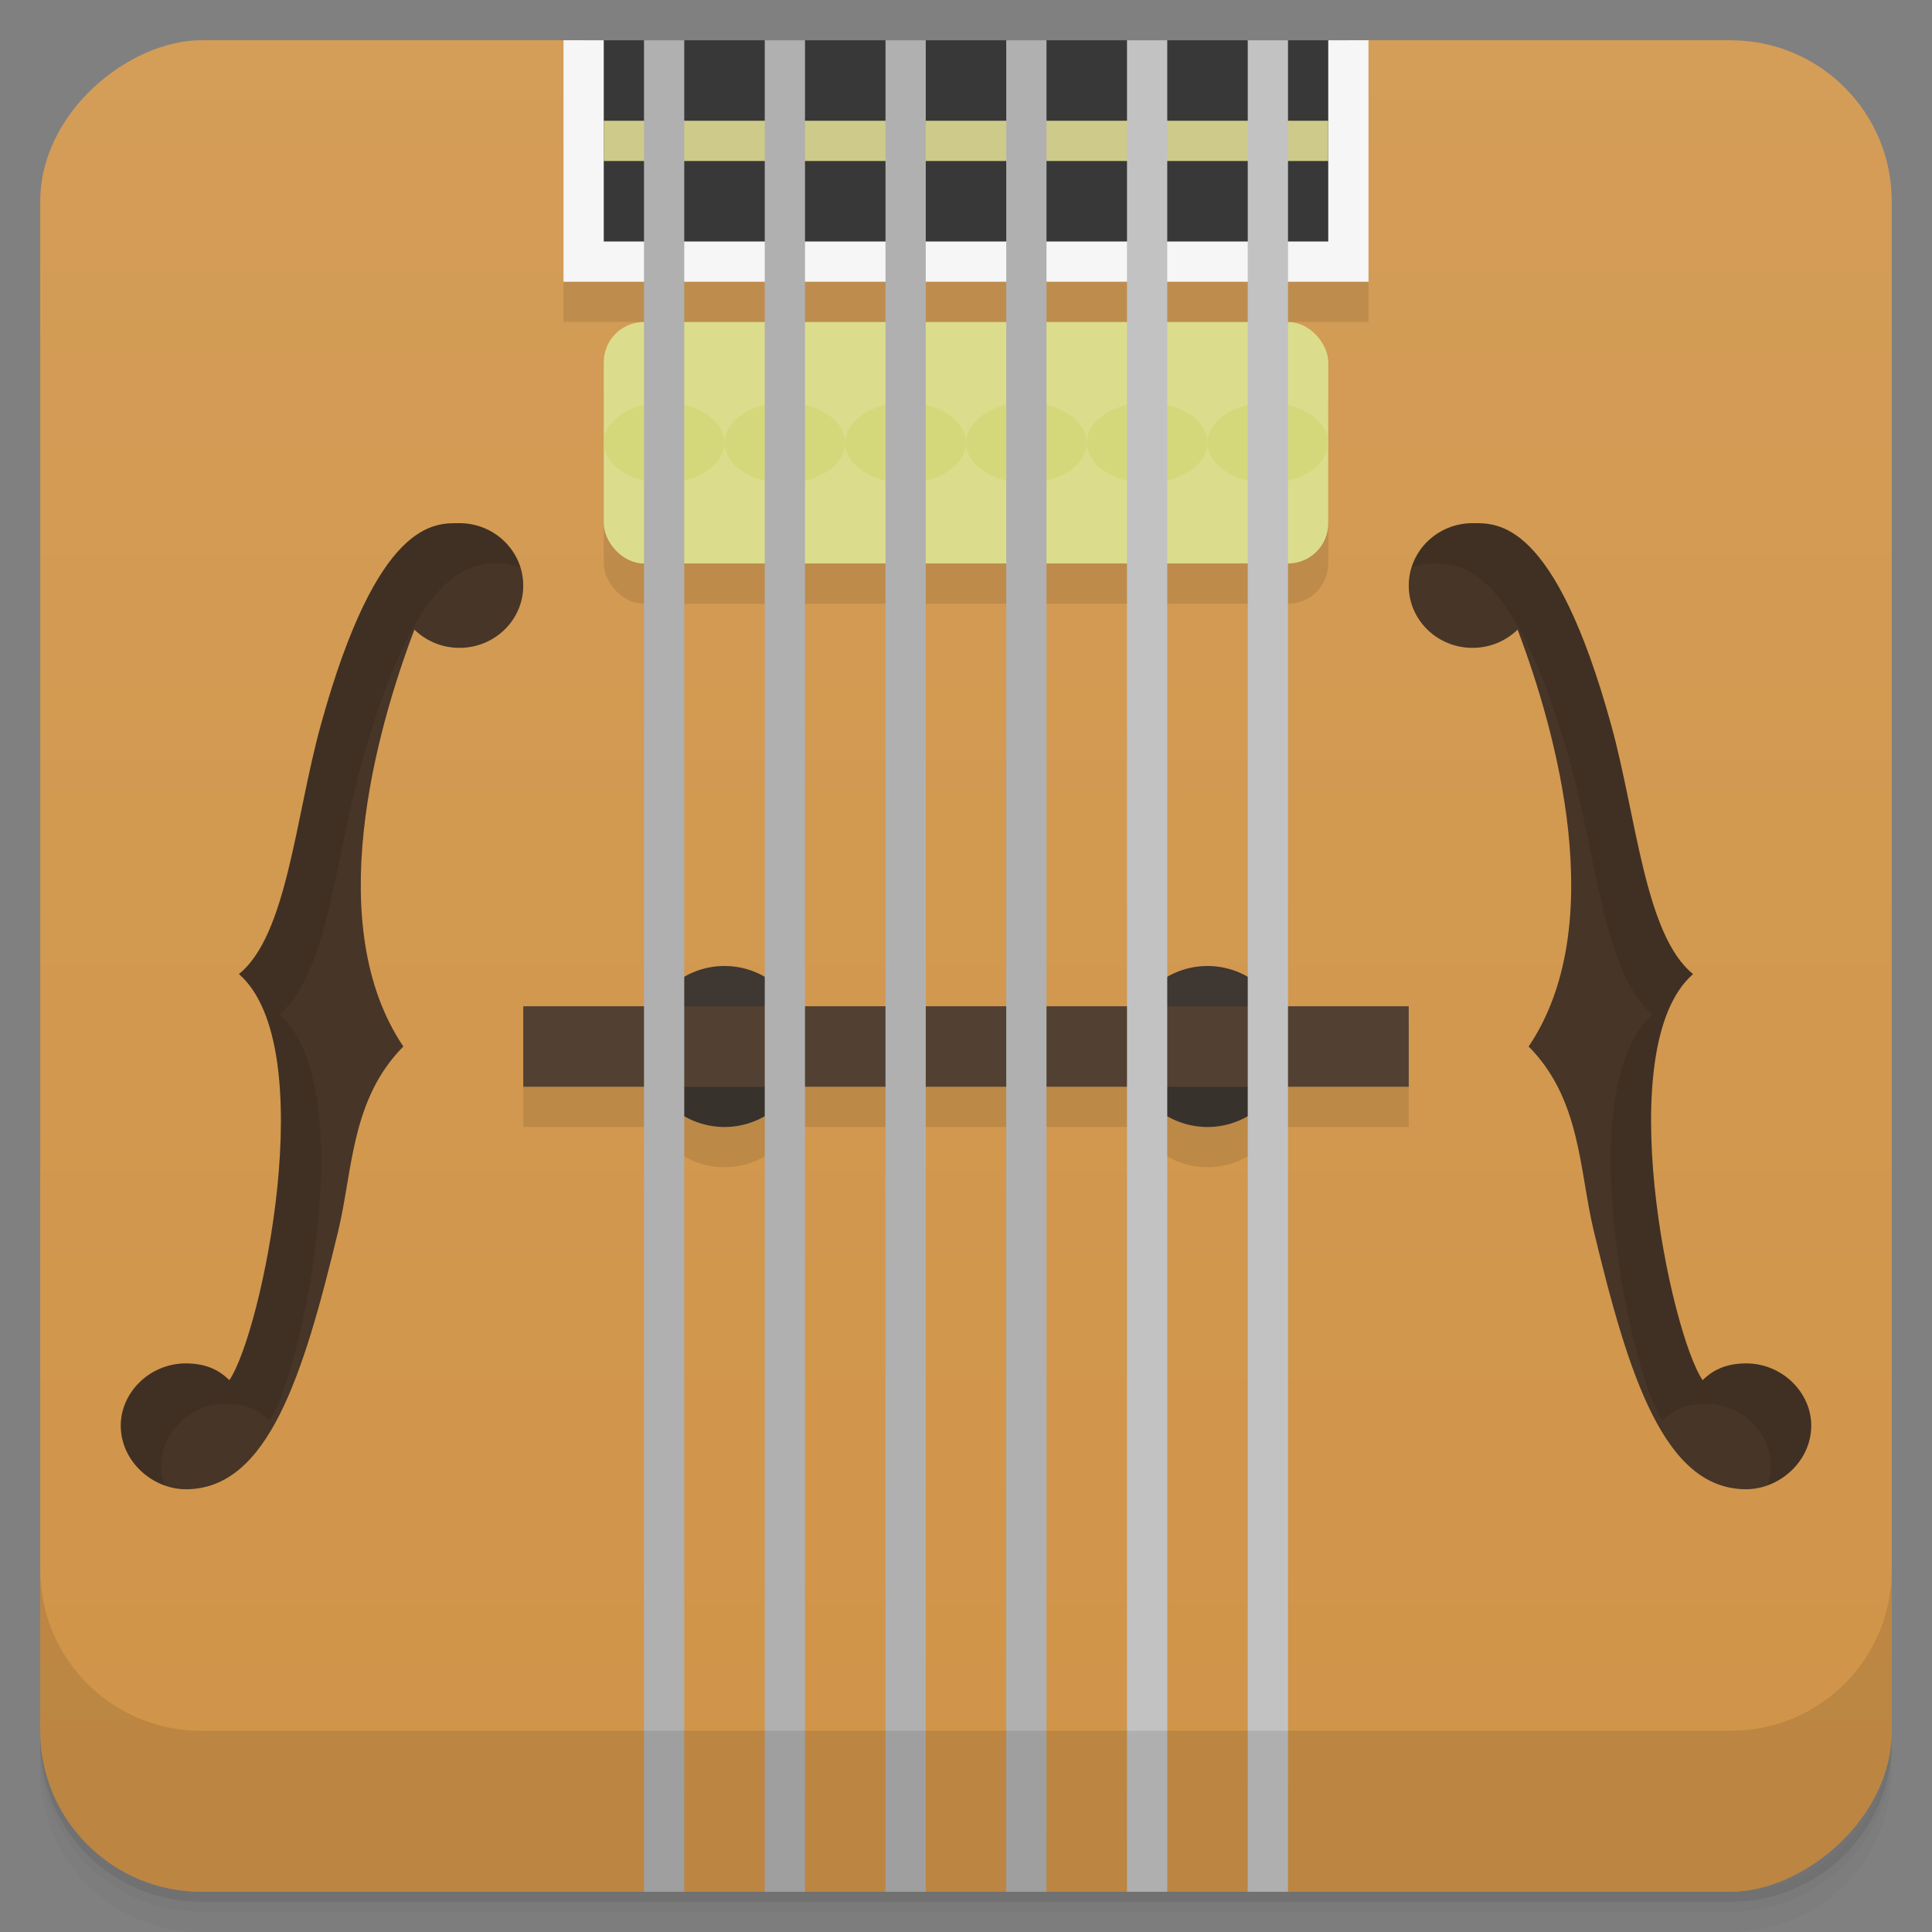 <svg version="1.1" viewBox="0 0 48 48" xmlns="http://www.w3.org/2000/svg">
 <rect x="0" y="0" width="48" height="48" fill="#808080" stroke="none"/>
 <defs>
  <linearGradient id="linearGradient4220" x1="1" x2="47" gradientTransform="translate(-48 .002)" gradientUnits="userSpaceOnUse">
   <stop style="stop-color:#d09448" offset="0"/>
   <stop style="stop-color:#d49d58" offset="1"/>
  </linearGradient>
 </defs>
 <path d="m1 43v0.25c0 2.216 1.784 4 4 4h38c2.216 0 4-1.784 4-4v-0.25c0 2.216-1.784 4-4 4h-38c-2.216 0-4-1.784-4-4zm0 0.5v0.5c0 2.216 1.784 4 4 4h38c2.216 0 4-1.784 4-4v-0.5c0 2.216-1.784 4-4 4h-38c-2.216 0-4-1.784-4-4z" style="opacity:.02"/>
 <path d="m1 43.25v0.25c0 2.216 1.784 4 4 4h38c2.216 0 4-1.784 4-4v-0.25c0 2.216-1.784 4-4 4h-38c-2.216 0-4-1.784-4-4z" style="opacity:.05"/>
 <path d="m1 43v0.25c0 2.216 1.784 4 4 4h38c2.216 0 4-1.784 4-4v-0.25c0 2.216-1.784 4-4 4h-38c-2.216 0-4-1.784-4-4z" style="opacity:.1"/>
 <rect transform="rotate(-90)" x="-47" y="1" width="46" height="46" rx="4" style="fill:url(#linearGradient4220)"/>
 <rect x="15" y="9" width="18" height="6" rx="1" style="opacity:.1"/>
 <rect x="14.5" y="1" width="19" height="5.6" style="fill:#383838"/>
 <path d="m14 1v6h20v-6h-1v5h-18v-5z" style="fill:#f6f6f6"/>
 <rect x="15" y="8" width="18" height="6" rx="1" style="fill:#dbdd8c"/>
 <rect x="15" y="3" width="18" height="1" style="fill:#ceca89"/>
 <path d="m18 24a2 2 0 0 0-2 2 2 2 0 0 0 2 2 2 2 0 0 0 2-2 2 2 0 0 0-2-2zm12 0a2 2 0 0 0-2 2 2 2 0 0 0 2 2 2 2 0 0 0 2-2 2 2 0 0 0-2-2z" style="fill:#3e3732"/>
 <path d="m18 25a2 2 0 0 0-1.73 1h-3.27v2h3.272a2 2 0 0 0 1.728 1 2 2 0 0 0 1.73-1h8.541a2 2 0 0 0 1.729 1 2 2 0 0 0 1.73-1h3.27v-2h-3.271a2 2 0 0 0-1.729-1 2 2 0 0 0-1.73 1h-8.541a2 2 0 0 0-1.729-1z" style="opacity:.1"/>
 <rect x="13" y="25" width="22" height="2" style="fill:#524132"/>
 <path d="m16.5 10a1.5 1 0 0 0-1.5 1 1.5 1 0 0 0 1.5 1 1.5 1 0 0 0 1.5-1 1.5 1 0 0 0-1.5-1zm1.5 1a1.5 1 0 0 0 1.5 1 1.5 1 0 0 0 1.5-1 1.5 1 0 0 0-1.5-1 1.5 1 0 0 0-1.5 1zm3 0a1.5 1 0 0 0 1.5 1 1.5 1 0 0 0 1.5-1 1.5 1 0 0 0-1.5-1 1.5 1 0 0 0-1.5 1zm3 0a1.5 1 0 0 0 1.5 1 1.5 1 0 0 0 1.5-1 1.5 1 0 0 0-1.5-1 1.5 1 0 0 0-1.5 1zm3 0a1.5 1 0 0 0 1.5 1 1.5 1 0 0 0 1.5-1 1.5 1 0 0 0-1.5-1 1.5 1 0 0 0-1.5 1zm3 0a1.5 1 0 0 0 1.5 1 1.5 1 0 0 0 1.5-1 1.5 1 0 0 0-1.5-1 1.5 1 0 0 0-1.5 1z" style="fill:#d5d87a"/>
 <rect x="14" y="7" width="20" height="1" style="opacity:.1"/>
 <rect x="16" y="1" width="1" height="46" style="fill:#b0b0b0"/>
 <rect x="31" y="1" width="1" height="46" style="fill:#c2c2c2"/>
 <rect x="19" y="1" width="1" height="46" style="fill:#b0b0b0"/>
 <rect x="22" y="1" width="1" height="46" style="fill:#b0b0b0"/>
 <rect x="25" y="1" width="1" height="46" style="fill:#b0b0b0"/>
 <rect x="28" y="1" width="1" height="46" style="fill:#c2c2c2"/>
 <path d="m13 14.551c0 0.853-0.709 1.545-1.584 1.545-0.437 0-0.833-0.173-1.12-0.453-0.971 2.558-2.296 7.357-0.275 10.357-1.299 1.308-1.257 3.08-1.615 4.57-0.871 3.626-1.754 6.43-3.787 6.43-0.828 0-1.619-0.691-1.619-1.582 0-0.818 0.715-1.545 1.619-1.545 0.64 0 0.935 0.281 1.08 0.417 0.802-1.18 2.301-8.289 0.237-10.09 1.197-0.965 1.402-3.895 2.033-6.182 1.414-5.125 2.834-5.02 3.447-5.02 0.875 0 1.584 0.697 1.584 1.55" style="fill:#473527"/>
 <path d="m11.415 13c-0.613 0-2.034-0.108-3.447 5.02-0.631 2.287-0.835 5.216-2.031 6.182 2.063 1.8 0.564 8.91-0.238 10.09-0.145-0.136-0.44-0.416-1.08-0.416-0.904 0-1.619 0.727-1.619 1.545 0 0.696 0.484 1.265 1.09 1.482-0.053-0.152-0.09-0.312-0.09-0.482 0-0.818 0.716-1.545 1.619-1.545 0.64 0 0.935 0.28 1.08 0.416 0.802-1.18 2.302-8.29 0.238-10.09 1.197-0.965 1.4-3.895 2.031-6.182 1.414-5.125 2.835-5.02 3.447-5.02 0.177 0 0.345 0.035 0.504 0.088-0.202-0.628-0.795-1.088-1.504-1.088z" style="fill-opacity:.098"/>
 <path d="m35 14.551c0 0.853 0.709 1.545 1.584 1.545 0.437 0 0.833-0.173 1.12-0.453 0.971 2.558 2.296 7.357 0.275 10.357 1.299 1.308 1.257 3.08 1.615 4.57 0.871 3.626 1.754 6.43 3.787 6.43 0.828 0 1.619-0.691 1.619-1.582 0-0.818-0.715-1.545-1.619-1.545-0.64 0-0.935 0.281-1.08 0.417-0.802-1.18-2.301-8.289-0.237-10.09-1.197-0.965-1.402-3.895-2.033-6.182-1.414-5.125-2.834-5.02-3.447-5.02-0.875 0-1.584 0.697-1.584 1.55" style="fill:#473527"/>
 <path d="m36.584 13.001c0.613 0 2.034-0.108 3.447 5.02 0.631 2.287 0.835 5.216 2.031 6.182-2.063 1.8-0.564 8.91 0.238 10.09 0.145-0.136 0.44-0.416 1.08-0.416 0.904 0 1.619 0.727 1.619 1.545 0 0.696-0.484 1.265-1.09 1.482 0.053-0.152 0.09-0.312 0.09-0.482 0-0.818-0.716-1.545-1.619-1.545-0.64 0-0.935 0.28-1.08 0.416-0.802-1.18-2.302-8.29-0.238-10.09-1.197-0.965-1.4-3.895-2.031-6.182-1.414-5.125-2.835-5.02-3.447-5.02-0.177 0-0.345 0.035-0.504 0.088 0.202-0.628 0.795-1.088 1.504-1.088" style="fill-opacity:.098"/>
 <g transform="translate(0,-1004.4)">
  <path d="m1 1043.4v4c0 2.216 1.784 4 4 4h38c2.216 0 4-1.784 4-4v-4c0 2.216-1.784 4-4 4h-38c-2.216 0-4-1.784-4-4z" style="opacity:.1"/>
 </g>
</svg>

